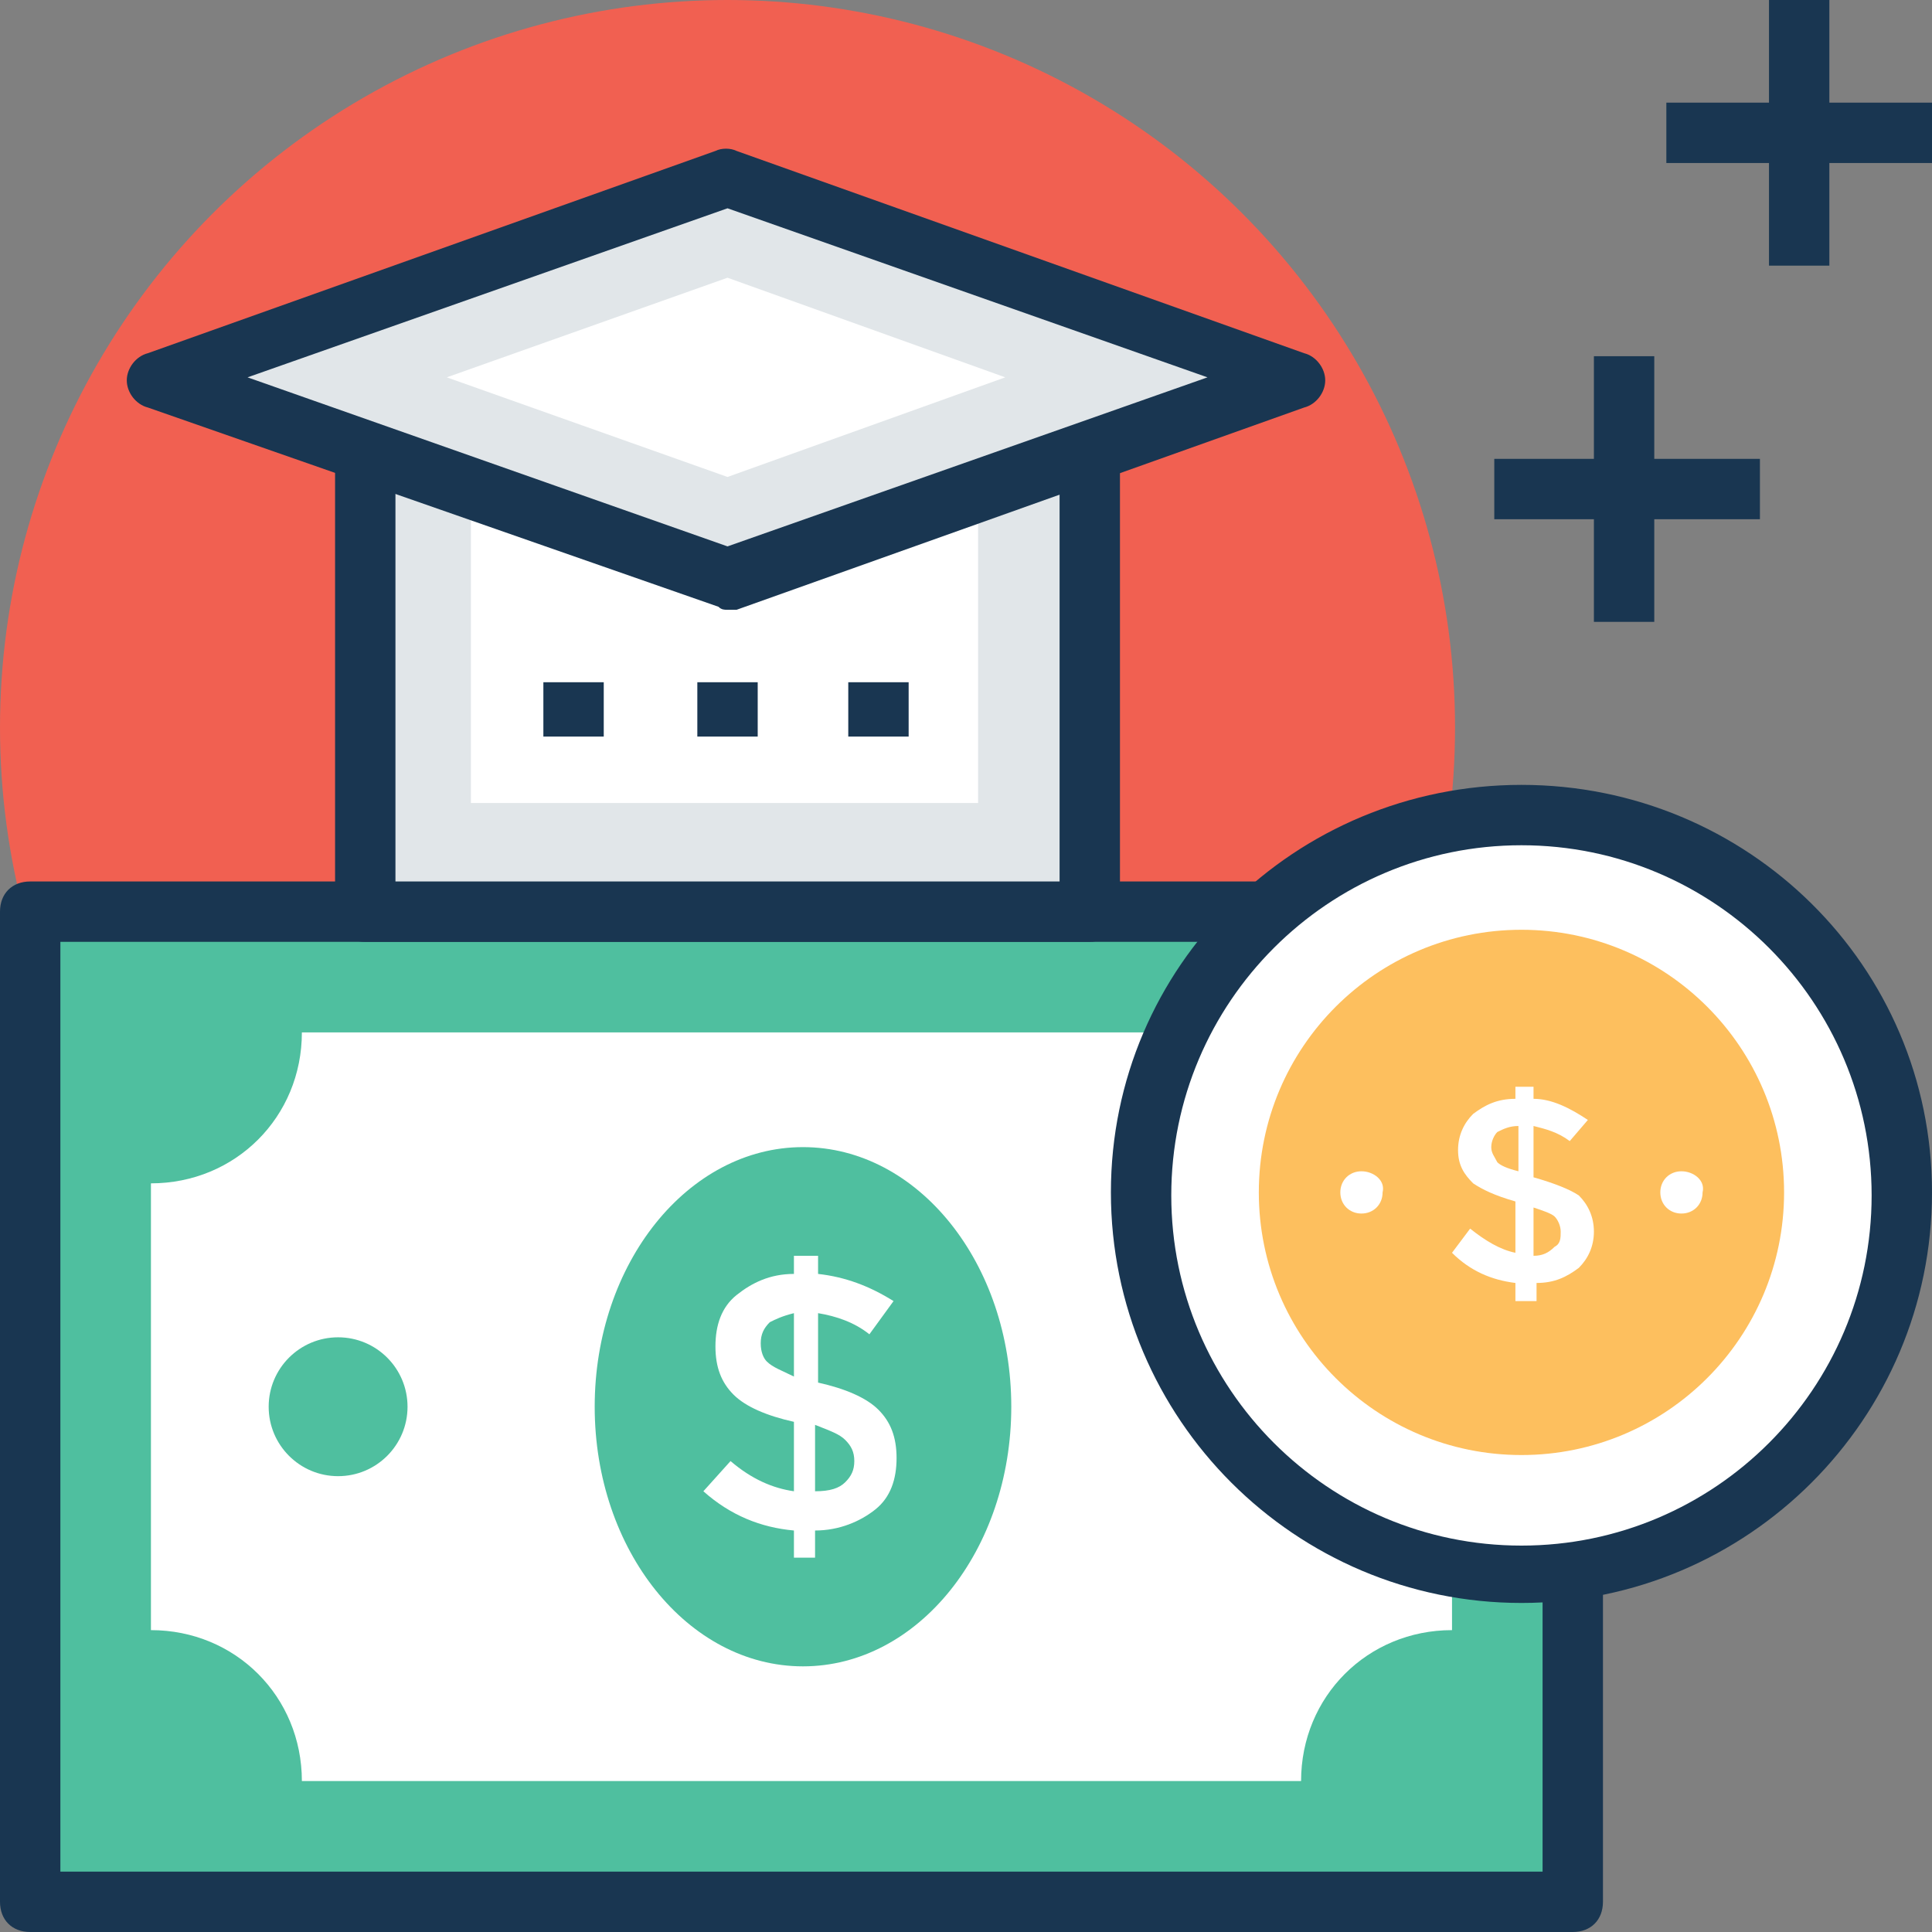 <?xml version="1.0" encoding="iso-8859-1"?>
<!-- Generator: Adobe Illustrator 19.0.0, SVG Export Plug-In . SVG Version: 6.00 Build 0)  -->
<svg version="1.1" id="Capa_1" xmlns="http://www.w3.org/2000/svg" xmlns:xlink="http://www.w3.org/1999/xlink" x="0px" y="0px"
	 viewBox="0 0 496.485 496.485" style="enable-background:new 0 0 496.485 496.485;" xml:space="preserve">
<rect x="0" y="0" width="496.485" height="496.485" fill="#808080" stroke="none"/>
<circle style="fill:#F16051;" cx="186.958" cy="186.958" r="186.958"/>
<rect x="7.758" y="234.279" style="fill:#4FBF9F;" width="396.412" height="254.448"/>
<path style="fill:#193651;" d="M404.17,496.485H7.758c-4.655,0-7.758-3.103-7.758-7.758V234.279c0-4.655,3.103-7.758,7.758-7.758
	H404.17c4.655,0,7.758,3.103,7.758,7.758v254.449C411.927,493.382,408.824,496.485,404.17,496.485z M15.515,480.97h380.897V242.036
	H15.515V480.97z"/>
<path style="fill:#FFFFFF;" d="M334.352,265.309H77.576c0,21.721-17.067,38.788-38.788,38.788v114.812
	c21.721,0,38.788,17.067,38.788,38.788h256.776c0-21.721,17.067-38.788,38.788-38.788V304.097
	C352.194,304.097,334.352,287.03,334.352,265.309z"/>
<g>
	<ellipse style="fill:#4FBF9F;" cx="206.352" cy="361.503" rx="53.527" ry="66.715"/>
	<circle style="fill:#4FBF9F;" cx="86.885" cy="361.503" r="17.842"/>
</g>
<g>
	<path style="fill:#FFFFFF;" d="M204.024,400.291v-6.982c-8.533-0.776-16.291-3.879-23.273-10.085l6.982-7.758
		c5.43,4.655,10.861,6.982,16.291,7.758v-17.842c-6.982-1.552-12.412-3.879-15.515-6.982c-3.103-3.103-4.655-6.982-4.655-12.412
		c0-5.43,1.552-10.085,5.43-13.188c3.879-3.103,8.533-5.43,14.739-5.43v-4.655h6.206v4.655c6.982,0.776,13.188,3.103,19.394,6.982
		l-6.206,8.533c-3.879-3.103-8.533-4.655-13.188-5.43v17.842l0,0c6.982,1.552,12.412,3.879,15.515,6.982
		c3.103,3.103,4.655,6.982,4.655,12.412c0,5.43-1.552,10.085-5.43,13.188c-3.879,3.103-9.309,5.43-15.515,5.43v6.982H204.024z
		 M197.818,339.782c-1.552,1.552-2.327,3.103-2.327,5.43s0.776,3.879,1.552,4.655c1.552,1.552,3.879,2.327,6.982,3.879v-16.291
		C200.921,338.23,199.37,339.006,197.818,339.782z M217.212,380.897c1.552-1.552,2.327-3.103,2.327-5.43
		c0-2.327-0.776-3.879-2.327-5.43s-3.879-2.327-7.758-3.879v17.067C213.333,383.224,215.661,382.448,217.212,380.897z"/>
	<circle style="fill:#FFFFFF;" cx="390.982" cy="306.424" r="97.745"/>
</g>
<path style="fill:#193651;" d="M390.982,411.927c-58.182,0-105.503-47.321-105.503-105.503S332.8,201.697,390.982,201.697
	s105.503,46.545,105.503,104.727S449.164,411.927,390.982,411.927z M390.982,217.212c-49.648,0-89.988,40.339-89.988,89.988
	s40.339,89.988,89.988,89.988s89.988-40.339,89.988-89.988S440.63,217.212,390.982,217.212z"/>
<circle style="fill:#FDBF5E;" cx="390.982" cy="306.424" r="67.491"/>
<g>
	<path style="fill:#FFFFFF;" d="M389.43,334.352v-4.655c-6.206-0.776-11.636-3.103-16.291-7.758l4.655-6.206
		c3.879,3.103,7.758,5.43,11.636,6.206v-13.188c-5.43-1.552-8.533-3.103-10.861-4.655c-2.327-2.327-3.879-4.655-3.879-8.533
		s1.552-6.982,3.879-9.309c3.103-2.327,6.206-3.879,10.861-3.879v-3.103h4.655v3.103c4.655,0,9.309,2.327,13.964,5.43l-4.655,5.43
		c-3.103-2.327-6.206-3.103-9.309-3.879v13.188l0,0c5.43,1.552,9.309,3.103,11.636,4.655c2.327,2.327,3.879,5.43,3.879,9.309
		s-1.552,6.982-3.879,9.309c-3.103,2.327-6.206,3.879-10.861,3.879v4.655H389.43z M384.776,290.909
		c-0.776,0.776-1.552,2.327-1.552,3.879c0,1.552,0.776,2.327,1.552,3.879c0.776,0.776,2.327,1.552,5.43,2.327v-11.636
		C387.879,289.358,386.327,290.133,384.776,290.909z M399.515,320.388c1.552-0.776,1.552-2.327,1.552-3.879
		s-0.776-3.103-1.552-3.879s-3.103-1.552-5.43-2.327v12.412C396.412,322.715,397.964,321.939,399.515,320.388z"/>
	<path style="fill:#FFFFFF;" d="M349.867,300.994c-3.103,0-5.43,2.327-5.43,5.43l0,0c0,3.103,2.327,5.43,5.43,5.43
		c3.103,0,5.43-2.327,5.43-5.43l0,0C356.073,303.321,352.97,300.994,349.867,300.994z"/>
	<path style="fill:#FFFFFF;" d="M432.097,300.994c-3.103,0-5.43,2.327-5.43,5.43l0,0c0,3.103,2.327,5.43,5.43,5.43
		c3.103,0,5.43-2.327,5.43-5.43l0,0C438.303,303.321,435.2,300.994,432.097,300.994z"/>
</g>
<rect x="93.867" y="104.727" style="fill:#E1E6E9;" width="186.182" height="130.327"/>
<path style="fill:#193651;" d="M280.048,242.036H93.867c-4.655,0-7.758-3.103-7.758-7.758V104.727c0-4.655,3.103-7.758,7.758-7.758
	h186.182c4.655,0,7.758,3.103,7.758,7.758v130.327C287.806,238.933,283.927,242.036,280.048,242.036z M101.624,226.521h170.667
	V112.485H101.624L101.624,226.521L101.624,226.521z"/>
<rect x="121.018" y="131.879" style="fill:#FFFFFF;" width="130.327" height="74.473"/>
<polygon style="fill:#E1E6E9;" points="186.958,44.994 40.339,96.97 186.958,148.945 332.8,96.97 "/>
<path style="fill:#193651;" d="M186.958,156.703c-0.776,0-1.552,0-2.327-0.776l-146.618-51.2c-3.103-0.776-5.43-3.879-5.43-6.982
	s2.327-6.206,5.43-6.982l145.842-51.976c1.552-0.776,3.879-0.776,5.43,0l145.842,51.976c3.103,0.776,5.43,3.879,5.43,6.982
	s-2.327,6.206-5.43,6.982l-145.842,51.976C188.509,156.703,187.733,156.703,186.958,156.703z M63.612,96.97l123.345,43.442
	L310.303,96.97L186.958,53.527L63.612,96.97z"/>
<polygon style="fill:#FFFFFF;" points="114.812,96.97 186.958,71.37 258.327,96.97 186.958,122.57 "/>
<g>
	<rect x="139.636" y="175.321" style="fill:#193651;" width="15.515" height="13.964"/>
	<rect x="179.2" y="175.321" style="fill:#193651;" width="15.515" height="13.964"/>
</g>
<g>
	<rect x="217.988" y="175.321" style="fill:#193651;" width="15.515" height="13.964"/>
	<rect x="428.218" y="26.376" style="fill:#193651;" width="68.267" height="15.515"/>
	<rect x="454.594" style="fill:#193651;" width="15.515" height="68.267"/>
	<rect x="384" y="117.915" style="fill:#193651;" width="68.267" height="15.515"/>
	<rect x="409.6" y="91.539" style="fill:#193651;" width="15.515" height="68.267"/>
</g>
<g>
</g>
<g>
</g>
<g>
</g>
<g>
</g>
<g>
</g>
<g>
</g>
<g>
</g>
<g>
</g>
<g>
</g>
<g>
</g>
<g>
</g>
<g>
</g>
<g>
</g>
<g>
</g>
<g>
</g>
</svg>
